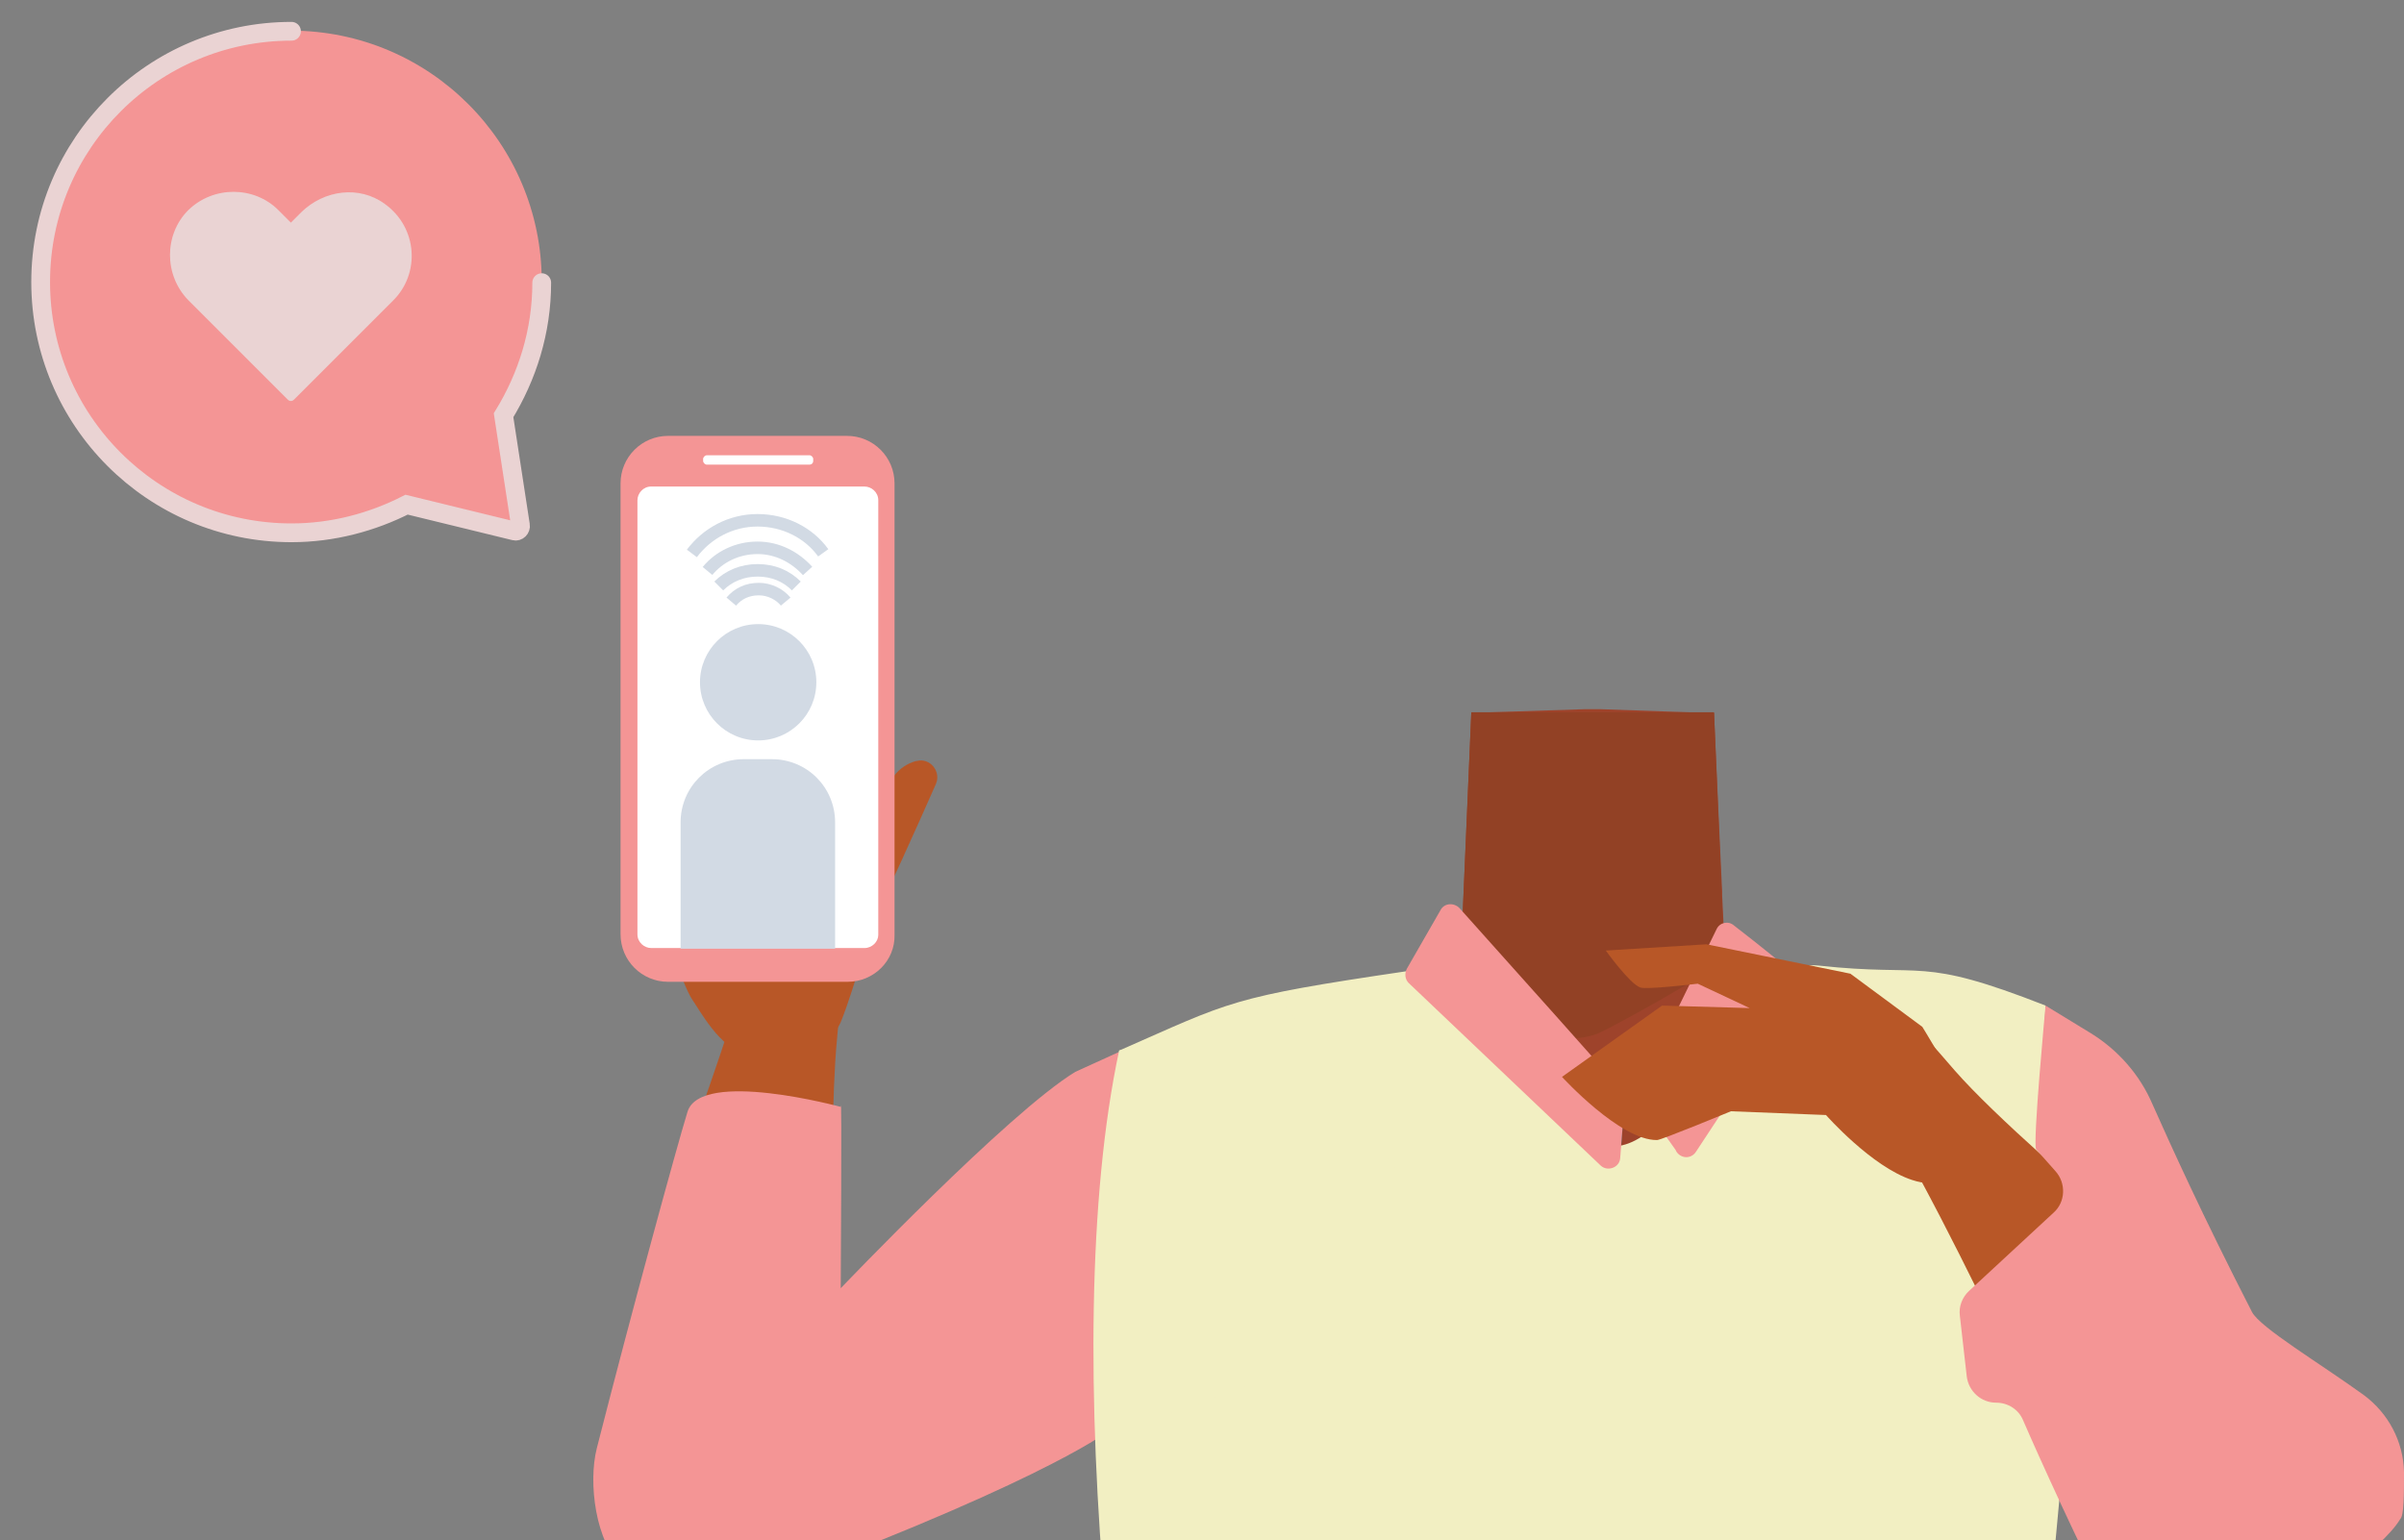 <?xml version="1.0" encoding="utf-8"?>
<!-- Generator: Adobe Illustrator 26.0.3, SVG Export Plug-In . SVG Version: 6.00 Build 0)  -->
<svg version="1.1" id="Calque_1" xmlns="http://www.w3.org/2000/svg" xmlns:xlink="http://www.w3.org/1999/xlink" x="0px" y="0px"
	 viewBox="0 0 384.3 246.3" style="enable-background:new 0 0 384.3 246.3;" xml:space="preserve">
<rect x="0" y="0" width="384.3" height="246.3" fill="#808080" stroke="none"/>
<style type="text/css">
	.st0{fill:#D68F72;}
	.st1{fill:#B85727;}
	.st2{fill:#F49595;}
	.st3{fill:#FFFFFF;}
	.st4{fill:#D2DAE4;}
	.st5{fill:none;stroke:#D2DAE4;stroke-width:2;stroke-miterlimit:10;}
	.st6{fill:none;stroke:#EAD3D3;stroke-width:3;stroke-linecap:round;stroke-miterlimit:10;}
	.st7{fill:#EAD3D3;}
	.st8{fill:#9E432B;}
	.st9{fill:#924125;}
	.st10{fill:#423632;}
	.st11{fill:#4E6566;}
	.st12{fill:#7C8E7B;}
	.st13{fill:#F2EFC2;}
</style>
<g>
	<path class="st0" d="M208.3,199.1c-18.9,22.7-62.6,33.7-75.6,44.2c-6.1,5-22.2,14.3-30.2,5.4l0,0c-9.8-11.9-6,3.1-0.6-2.2
		c11-10.7,35.3-30.3,44.3-42.5c6.7-9.1,11.2-19.4,29-26.3c0,0,17.8-8,28.5,0.6C210.4,183.8,211.4,190.6,208.3,199.1L208.3,199.1z"/>
	<path class="st1" d="M111.9,244.7c16,2.3,18.3-9.1,20.2-15.1c2-6.5,0-45.5,1.7-63.4c0.9-10.1,1.7-15.5-4.7-16.6
		c-5.8-1-10.5,8.5-11.8,12.5c-12.3,37.6-9.1,19.2-18.3,64.8C95.3,245.6,107.8,244.1,111.9,244.7z"/>
	<path class="st2" d="M335,173.6c-4.5-5.5-11.4-7.1-18.6-9.1c-9.4-2.6-35.6-7.1-35.6-7.1s-20.4,27-35.7,25.8
		c-6.2-0.5-31.7-16.9-33.4-22.7l-29.7,6.3l-10.1,4.6c-10.7,6.5-37.5,34.6-37.5,34.6s0.2-32.5,0-29c0,0-22.4-6.1-24.5,0.8
		c-1.7,5.5-9.1,32.6-14.5,53.8c-1.4,5.5-0.2,15.1,4.1,18.9c5.5,4.9,13.3,6.5,16.5,5.3c49.4-18,60.8-26.7,60.8-26.7
		s12.3,36.9,12.6,40.4S185,311,185,311h0.1c1,11.4,1.7,13.1,1.7,19.6s5.6,11.7,12.5,11.7h99c7,0,12.6-5.2,12.6-11.7
		s0.2-8.2,0.4-19.7h-0.1c-0.4-2.1-6.6-37.7-6.2-40.4c1.8-11.7,10.9-33,12.5-36.7C321.4,244.9,351.2,193.4,335,173.6z"/>
	<path class="st1" d="M129.6,166.9c2.2-0.2,4.1-1.6,4.9-3.7c2.2-5.5,4.8-15.6,5.7-17.3c0.9-1.5,6.4-13.7,9.4-20.5
		c0.9-2-0.9-4.3-3.1-3.7c0,0,0,0-0.1,0c-1.4,0.4-2.6,1.2-3.5,2.4l-4.5,6.9c-1.5,2.2-4.9,1.7-5.6-0.8l-5.6-19.8
		c0,0-8.5-33.7-9.5-32.6c-0.9,0.8-1.9,1.6-2.9,2.4c-1.7,1.3-2.5,3.5-2.2,5.6l4.6,24.5c0.3,1.4,0,2.9-0.8,4.1l-12.6,20
		c-0.9,1.4-1.1,3.2-0.7,4.8c1.8,5.5,5.9,18.3,7.6,20.7c0.7,0.9,4.8,8.5,8.3,8.1C120.6,167.6,126.1,167.1,129.6,166.9z"/>
	<g>
		<path class="st2" d="M135.5,157h-28.7c-4.2,0-7.6-3.4-7.6-7.6V77.3c0-4.2,3.4-7.6,7.6-7.6h28.6c4.2,0,7.6,3.4,7.6,7.6v72.2
			C143.1,153.6,139.7,157,135.5,157z"/>
		<path class="st3" d="M138.2,151.6h-34.1c-1.1,0-2.2-0.9-2.2-2.2V80c0-1.1,0.9-2.2,2.2-2.2h34.1c1.1,0,2.2,0.9,2.2,2.2v69.5
			C140.4,150.6,139.4,151.6,138.2,151.6z"/>
		<path class="st3" d="M129.4,74.3H113c-0.3,0-0.6-0.3-0.6-0.6v-0.3c0-0.3,0.3-0.6,0.6-0.6h16.4c0.3,0,0.6,0.3,0.6,0.6v0.3
			C130,74.1,129.7,74.3,129.4,74.3z"/>
		<circle class="st4" cx="121.2" cy="109.1" r="9.3"/>
		<path class="st4" d="M133.5,151.7h-24.7v-20.2c0-5.6,4.5-10.1,10.1-10.1h4.5c5.6,0,10.1,4.5,10.1,10.1V151.7L133.5,151.7z"/>
		<path class="st5" d="M127.3,93.7c-1.6-1.6-3.7-2.5-6.2-2.5c-2.4,0-4.6,0.9-6.2,2.5"/>
		<path class="st5" d="M129.1,91.3c-2-2.2-4.8-3.7-8-3.7s-6.1,1.4-8,3.7"/>
		<path class="st5" d="M131.6,88.4c-2.3-3.2-6.2-5.2-10.5-5.2s-8.1,2.1-10.5,5.3"/>
		<path class="st5" d="M125.6,96.2c-1-1.2-2.6-2-4.3-2c-1.8,0-3.3,0.7-4.4,2"/>
	</g>
	<path class="st2" d="M80.5,66.2c3.8-6.2,6.1-13.4,6.1-21.2c0-22.1-17.9-40.1-40.1-40.1S6.5,23,6.5,45.1s17.9,40.1,40.1,40.1
		c6.6,0,12.9-1.7,18.4-4.5l17.2,4.2c0.6,0.2,1.1-0.4,1-0.9L80.5,66.2z"/>
	<path class="st6" d="M46.6,5"/>
	<path class="st6" d="M46.6,5C24.5,5,6.5,22.9,6.5,45.1c0,22.1,17.9,40.1,40.1,40.1c6.6,0,12.9-1.7,18.4-4.5l17.2,4.2
		c0.6,0.2,1.1-0.4,1-0.9l-2.7-17.6c3.8-6.2,6.1-13.4,6.1-21.2"/>
	<path class="st7" d="M61.5,32.6c-4.1-3-9.7-2.2-13.3,1.3l-1.7,1.7l0,0l-2-2c-3.9-3.9-10.4-3.9-14.4,0l0,0c-3.9,3.9-3.9,10.4,0,14.4
		l2,2l0,0L46,63.9c0.3,0.3,0.7,0.3,1,0L60.9,50l0,0l1.9-1.9C67.2,43.8,66.8,36.4,61.5,32.6z"/>
</g>
<g id="Calque_1_00000115507393649495719270000006572907222598607526_">
	<g id="Calque_12">
		<path class="st8" d="M326.4,197.9c0,0-0.1,3.9-9.3,10c-10.9,7.3-6.9,21.4-8.4,28.7c-1,4.9-9.9,17.3-13.7,16.6
			c-10.8-2-16.9-16.2-26.7-20.4c-5.7-2.4-8.2-4.7-13.7-2c-5.5-2.8-8-0.5-13.7,2c-9.8,4.2-15.8,18.5-26.7,20.4
			c-3.9,0.7-12.7-11.7-13.7-16.6c-1.5-7.3,2.5-21.4-8.4-28.7c-9.2-6.1-11.6-11-11.6-11c0.4-16.4-6.1-26.7,3.9-29.7s29.4-7,38.6-10.1
			c4.7-1.6,8.5-3.4,10.6-5.8l1.6-37.3l18.3-0.6h2.2l14.3,0.5l4,0.1l0.7,15.7l0.6,12.9v0.5l0.4,8.2c0.4,0.5,0.9,0.9,1.5,1.3
			c2.7,2,6.8,3.2,11.6,4.2c6.5,1.3,30.5,8,37.8,9.4c3.1,0.6-2.8-0.9,0,0C336.4,169,333.4,180.8,326.4,197.9z"/>
		<path class="st9" d="M277.1,152.5c-5.4,4.2-18.8,11.4-21.3,12.6c-8.2,3.9-28.3-5-32.8-8.1c4.7-1.6,8.5-3.4,10.6-5.8l1.6-37.3H274
			l1.2,28.5v0.5l0.4,8.2C276,151.6,276.5,152.1,277.1,152.5z"/>
	</g>
</g>
<g id="Calque_9">
	<path class="st0" d="M286.9,176.5c0,19.8,14.5,25.2,22,32.2c11.9,11.1,24.1,39.2,33.1,51.9c4.2,6,12.9-0.2,24.1-5.4l0,0
		c14.2-7.3,6.3-23.3,2.9-29.4c-6.9-12.3-26-46.9-41.2-57.9c0,0-14.8-11.9-28.5-7.7C290.4,162.9,286.8,168.4,286.9,176.5L286.9,176.5
		z"/>
	<polygon class="st10" points="184.8,327 314.9,327 312.9,350.4 189.8,350.4 	"/>
	<polygon class="st11" points="186.1,326.3 317.3,326.3 315.3,349.7 191.1,349.7 	"/>
	<path class="st0" d="M373.7,250.6c10.4-6.6,5.1-16.8-0.9-25c-4.2-5.8-47.6-39.9-60.3-54.4c-7.1-8.2-10.7-12.7-16.5-9.3
		c-5.2,3.1,4.8,15.5,6.9,19.2c22.1,39.6,22.6,62.3,46.3,82.9C349.3,264,370.1,252.9,373.7,250.6z"/>
	<path class="st12" d="M186.1,226.4c0,0-3.4-23.4-7.2-58.4l26.6-7.2l31.8,47.4L186.1,226.4z"/>
</g>
<path class="st11" d="M259.8,175.1c0,0.3-1.1,14-1.1,14l-34.5-32.9"/>
<path class="st13" d="M311.9,350.9c6.1-23.7,10.8-38.4,17.6-114.3c1.7-18.8-3.8-48.8-2.5-75.8c-20.4-8-19-4.5-36.3-6.4
	c-12.5-1.4-21,28-32.4,28.9c-7.1,0.6-27.2-29.7-33.4-28c-28.5,4.2-28,4.8-46,12.7c-10,46.8-0.4,130.6,14.5,186
	c7.8,29.1,57.9,6.1,57.9,6.1S304.2,380.2,311.9,350.9z"/>
<polygon class="st10" points="184.8,327 314.9,327 312.9,350.4 189.8,350.4 "/>
<path class="st1" d="M373.7,250.6c10.4-6.6,5.1-16.8-0.9-25c-4.2-5.8-47.6-39.9-60.3-54.4c-7.1-8.2-10.7-12.7-16.5-9.3
	c-5.2,3.1,4.8,15.5,6.9,19.2c22.1,39.6,21.9,51.5,45.5,72.2C364.1,266.8,370.1,252.9,373.7,250.6z"/>
<path class="st13" d="M186.1,226.4c0,0-3.4-23.4-7.2-58.4l26.6-7.2l31.8,47.4L186.1,226.4z"/>
<path class="st2" d="M327,160.8c0,0-2.1,22.3-1.5,23l3.1,3.5c1.7,1.9,1.6,4.9-0.3,6.6l-13.5,12.5c-1.1,1-1.7,2.5-1.5,4l1.1,9.7
	c0.3,2.4,2.3,4.2,4.7,4.2l0,0c1.9,0,3.6,1.1,4.3,2.8c2.6,6,9,20.1,14.2,30.2c3.4,6.6,11.4,9.2,18,6c4.7-2.3,9.3-4.5,10.4-5.2
	c0.2-0.1,0.4-0.3,0.6-0.4c1.9-1.6,14.3-10,17.1-14.8c0.6-0.5,0.6-4,0.6-7.5c-0.1-4.9-2.5-9.4-6.4-12.3c-6.9-5-16.6-10.8-17.9-13.3
	c-8-15.6-13-26.7-15.9-33.2c-2-4.7-5.5-8.7-9.9-11.4L327,160.8z"/>
<path class="st2" d="M224.9,154.9l5.4-9.4c0.6-1.1,2.1-1.2,3-0.3c6.1,6.8,26.5,29.6,26.5,29.8c0,0.2-0.5,6.1-0.8,10.2
	c-0.1,1.5-2,2.2-3.1,1.2l-30.7-29.2C224.6,156.6,224.5,155.7,224.9,154.9z"/>
<path class="st2" d="M267.9,184c0-0.1-0.1-0.2-0.1-0.2c-0.7-1-6.5-9-6-9.6c0.4-0.5,9.5-19.3,12.6-25.6c0.5-1.1,1.9-1.4,2.8-0.6
	c3.5,2.7,10.7,8.4,11,9.1c0.3,0.7-12.4,20-17.1,27.1C270.3,185.4,268.6,185.3,267.9,184L267.9,184z"/>
<path class="st2" d="M325.3,338.9c-1.1-2.2-1.1-51.4-1.1-51.4l-141.4,18.4c0,0-10.9,62.5,7.3,65.8c19.2,3.5,120.2-3,126.8-8.1
	c0.4-0.2,0.7-0.3,0.9-0.5c1.1-0.9,2.2-1.8,3.3-2.8h0.2l0-0.2C326.3,355.3,330.5,348.9,325.3,338.9z"/>
<path class="st1" d="M256.7,152l16.1-1l23,4.7l11.5,8.5c0,0,13.3,21.4,9.6,22.5c-5.7,1.7-7.2,3.3-11.2,2
	c-6.5-2.1-13.8-10.4-13.8-10.4l-15.2-0.6c0,0-11.1,4.6-11.8,4.6c-5.9,0.1-15.2-10.1-15.2-10.1l16-11.4l14,0.4l-8.3-3.9
	c0,0-8.3,1-9.2,0.6C260.5,157.3,256.7,152,256.7,152z"/>
</svg>
